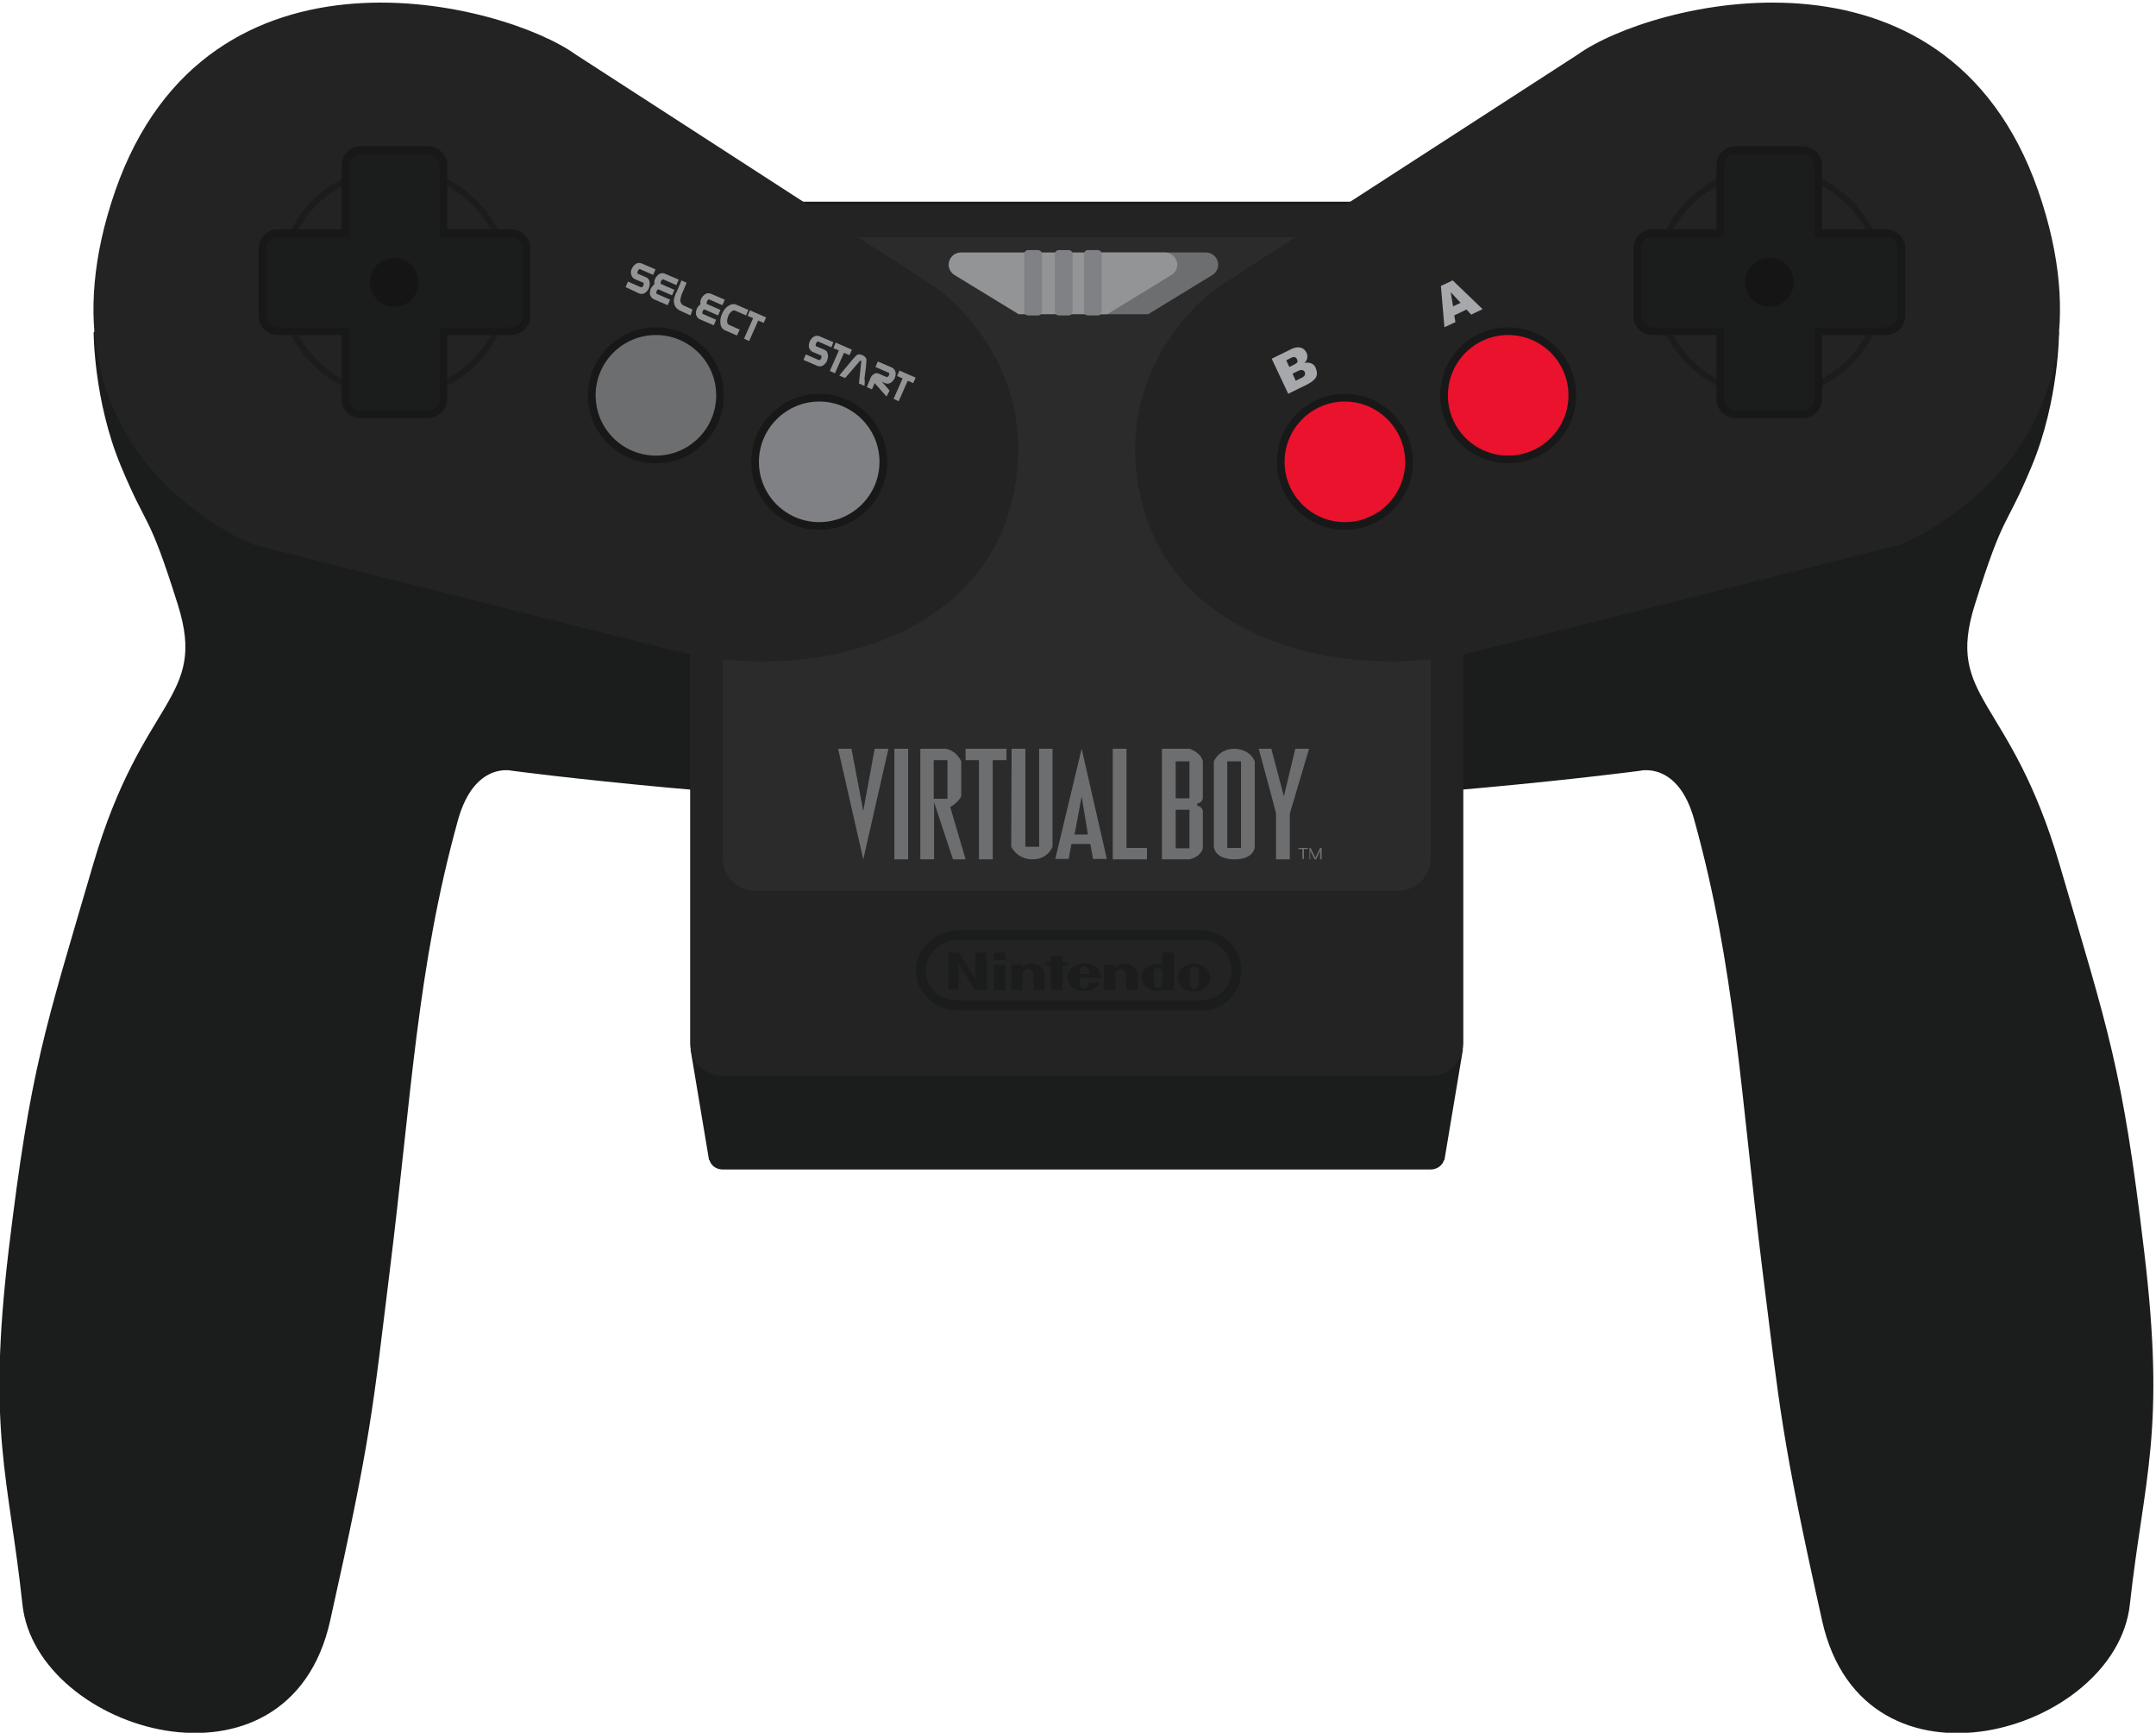<svg enable-background="new 0 0 200 160.7" viewBox="0 0 200 160.7" xmlns="http://www.w3.org/2000/svg"><path d="m0 0h200v160.7h-200z" fill="none"/><g transform="matrix(.365 0 0 -.365 -0 200)"><path d="m281.4 282.8h-15.5l-90.4-1.5 4.7-28.1h.1c.4-1.4 1.7-2.4 3.4-2.4h179.9c1.6 0 3 1 3.4 2.4h.1l4.7 28.1z" fill="#1b1c1c"/><path d="m544.9 230.3c-5.5 46.4-9 55.4-21.5 98.1s-29.1 41.7-21.5 65.9 7.6 18.7 14.5 35.3 6.9 33.9 6.9 33.9l-38.1 33.2h-423.3l-38.1-33.2s0-17.3 6.9-33.9 6.9-11.1 14.5-35.3-9-23.2-21.5-65.9-15.9-51.7-21.5-98.1c-5.5-46.4 0-57.4 3.5-90 3.5-32.5 67.6-51.6 78.2-4.2 10.5 47 10.8 53.6 15.2 89.3 5.5 44.3 6.9 76.7 17.3 114.2 4.2 15 13.8 12.5 13.8 12.5s62.3-8.3 133.6-9.7c3.4-.1 6.6-.1 9.7-.2 3 .1 6.3.1 9.7.2 71.3 1.4 133.6 9.7 133.6 9.7s9.7 2.5 13.8-12.5c10.4-37.4 11.8-69.9 17.3-114.2 4.5-35.7 4.7-42.2 15.2-89.3 10.6-47.4 74.7-28.4 78.2 4.2 3.6 32.5 9.2 43.6 3.6 90" fill="#1b1c1c"/><path d="m363.6 496h-179.9c-4.6 0-8.3-3.7-8.3-8.3v-204.8c0-4.6 3.7-8.3 8.3-8.3h179.9c4.6 0 8.3 3.7 8.3 8.3v204.9c0 4.5-3.7 8.2-8.3 8.2" fill="#232323"/><path d="m355.3 487.7h-163.3c-4.6 0-8.3-3.7-8.3-8.3v-149.5c0-4.6 3.7-8.3 8.3-8.3h163.3c4.6 0 8.3 3.7 8.3 8.3v149.5c0 4.6-3.7 8.3-8.3 8.3" fill="#2b2b2b"/><path d="m146.3 534.1 92-59.5s27.7-19.4 18.7-54.7-52.4-45.5-85.1-37.4c-30.6 7.6-107.3 27-107.3 27s-58.8 22.3-35.3 90c23.6 67.6 99 47.6 117 34.6m254.7 0-92-59.5s-27.7-19.4-18.7-54.7 52.4-45.5 85.1-37.4c30.6 7.6 107.3 27 107.3 27s58.8 22.3 35.3 90c-23.6 67.6-99 47.6-117 34.6" fill="#232323"/><path d="m478.4 476.2c0-15.9-12.9-28.7-28.7-28.7s-28.7 12.9-28.7 28.7 12.9 28.7 28.7 28.7 28.7-12.8 28.7-28.7zm-406.8 0c0-15.9 12.9-28.7 28.7-28.7s28.7 12.9 28.7 28.7-12.9 28.7-28.7 28.7-28.7-12.8-28.7-28.7z" fill="none" stroke="#1b1c1c" stroke-miterlimit="10" stroke-width="1.569"/><path d="m479.3 488.7h-17.2v17.2c0 2.2-1.8 3.9-3.9 3.9h-17.1c-2.2 0-3.9-1.8-3.9-3.9v-17.2h-17.2c-2.2 0-3.9-1.8-3.9-3.9v-17.1c0-2.2 1.8-3.9 3.9-3.9h17.2v-17.2c0-2.2 1.8-3.9 3.9-3.9h17.1c2.2 0 3.9 1.8 3.9 3.9v17.2h17.2c2.2 0 3.9 1.8 3.9 3.9v17.1c.1 2.1-1.7 3.9-3.9 3.9" fill="#1b1c1c"/><path d="m479.3 488.7h-17.2v17.2c0 2.2-1.8 3.9-3.9 3.9h-17.1c-2.2 0-3.9-1.8-3.9-3.9v-17.2h-17.2c-2.2 0-3.9-1.8-3.9-3.9v-17.1c0-2.2 1.8-3.9 3.9-3.9h17.2v-17.2c0-2.2 1.8-3.9 3.9-3.9h17.1c2.2 0 3.9 1.8 3.9 3.9v17.2h17.2c2.2 0 3.9 1.8 3.9 3.9v17.1c.1 2.1-1.7 3.9-3.9 3.9z" fill="none" stroke="#191818" stroke-miterlimit="10" stroke-width="1.962"/><path d="m129.9 488.7h-17.2v17.2c0 2.2-1.8 3.9-3.9 3.9h-17.1c-2.2 0-3.9-1.8-3.9-3.9v-17.2h-17.2c-2.2 0-3.9-1.8-3.9-3.9v-17.1c0-2.2 1.8-3.9 3.9-3.9h17.2v-17.2c0-2.2 1.8-3.9 3.9-3.9h17.1c2.2 0 3.9 1.8 3.9 3.9v17.2h17.2c2.2 0 3.9 1.8 3.9 3.9v17.1c0 2.1-1.7 3.9-3.9 3.9" fill="#1b1c1c"/><path d="m129.9 488.7h-17.2v17.2c0 2.2-1.8 3.9-3.9 3.9h-17.1c-2.2 0-3.9-1.8-3.9-3.9v-17.2h-17.2c-2.2 0-3.9-1.8-3.9-3.9v-17.1c0-2.2 1.8-3.9 3.9-3.9h17.2v-17.2c0-2.2 1.8-3.9 3.9-3.9h17.1c2.2 0 3.9 1.8 3.9 3.9v17.2h17.2c2.2 0 3.9 1.8 3.9 3.9v17.1c0 2.1-1.7 3.9-3.9 3.9z" fill="none" stroke="#191818" stroke-miterlimit="10" stroke-width="1.962"/><path d="m455.9 476.2c0-3.4-2.8-6.2-6.2-6.2s-6.2 2.8-6.2 6.2 2.8 6.2 6.2 6.2 6.2-2.7 6.2-6.2m-361.9 0c0-3.4 2.8-6.2 6.2-6.2s6.2 2.8 6.2 6.2-2.8 6.2-6.2 6.2-6.2-2.7-6.2-6.2" fill="#151515"/><path d="m399.6 447.5c0-9-7.3-16.3-16.3-16.3s-16.3 7.3-16.3 16.3 7.3 16.3 16.3 16.3 16.3-7.3 16.3-16.3" fill="#ea122c"/><path d="m399.6 447.5c0-9-7.3-16.3-16.3-16.3s-16.3 7.3-16.3 16.3 7.3 16.3 16.3 16.3 16.3-7.3 16.3-16.3z" fill="none" stroke="#191818" stroke-miterlimit="10" stroke-width="1.962"/><path d="m358.1 430.6c0-9-7.3-16.3-16.3-16.3s-16.3 7.3-16.3 16.3 7.3 16.3 16.3 16.3 16.3-7.4 16.3-16.3" fill="#ea122c"/><path d="m358.1 430.6c0-9-7.3-16.3-16.3-16.3s-16.3 7.3-16.3 16.3 7.3 16.3 16.3 16.3 16.3-7.4 16.3-16.3z" fill="none" stroke="#191818" stroke-miterlimit="10" stroke-width="1.962"/><path d="m150.4 447.5c0-9 7.3-16.3 16.3-16.3s16.3 7.3 16.3 16.3-7.3 16.3-16.3 16.3-16.3-7.3-16.3-16.3" fill="#6d6e70"/><path d="m150.4 447.5c0-9 7.3-16.3 16.3-16.3s16.3 7.3 16.3 16.3-7.3 16.3-16.3 16.3-16.3-7.3-16.3-16.3z" fill="none" stroke="#191818" stroke-miterlimit="10" stroke-width="1.962"/><path d="m191.9 430.6c0-9 7.3-16.3 16.3-16.3s16.3 7.3 16.3 16.3-7.3 16.3-16.3 16.3-16.3-7.4-16.3-16.3" fill="#808184"/><path d="m191.9 430.6c0-9 7.3-16.3 16.3-16.3s16.3 7.3 16.3 16.3-7.3 16.3-16.3 16.3-16.3-7.4-16.3-16.3z" fill="none" stroke="#191818" stroke-miterlimit="10" stroke-width="1.962"/><path d="m306.5 483.8c1.7 0 3.1-1.4 3.1-3.1 0-1.2-.7-2.2-1.6-2.7l-16.2-9.9h-14.7v15.7z" fill="#6d6e70"/><path d="m299.2 480.7c0 1.7-1.4 3.1-3.1 3.1h-51.9c-1.7 0-3.1-1.4-3.1-3.1 0-1.2.7-2.2 1.6-2.7l16.2-9.9h22.5l16.2 9.9c.9.5 1.6 1.5 1.6 2.7" fill="#929496"/><path d="m264.8 468.8c0-.5-.4-1-1-1h-2.5c-.5 0-1 .4-1 1v14.6c0 .5.4 1 1 1h2.5c.5 0 1-.4 1-1zm7.8 0c0-.5-.4-1-1-1h-2.5c-.5 0-1 .4-1 1v14.6c0 .5.4 1 1 1h2.5c.5 0 1-.4 1-1zm7.4 0c0-.5-.4-1-1-1h-2.5c-.5 0-1 .4-1 1v14.6c0 .5.4 1 1 1h2.5c.5 0 1-.4 1-1z" fill="#808184"/><path d="m166 478.1-3.2 1.4c-.1.1-.3.1-.4 0s-.2-.2-.3-.4-.1-.3-.1-.5c0-.1.1-.3.3-.3l1.9-.8c.5-.2.8-.6.9-1.2.1-.5 0-1-.2-1.6-.2-.5-.6-.9-1-1.2-.5-.3-1-.3-1.5-.1l-3.4 1.6.6 1.4 3.2-1.4c.1-.1.3 0 .4 0 .1.1.2.2.3.4s.1.3.1.5c0 .1-.1.3-.3.3l-1.9.8c-.5.2-.8.6-1 1.2-.1.5-.1 1 .2 1.5.2.5.6.9 1 1.2.5.3 1 .3 1.5.1l3.5-1.5zm3.7-7.7-3.5 1.5c-.5.2-.8.6-1 1.2-.1.5 0 1 .2 1.5.1.2.2.4.4.6s.3.4.5.5v.7c0 .3.1.5.2.7.2.5.6.9 1 1.2.5.3 1 .3 1.5.1l3.5-1.5-.6-1.4-3.2 1.4c-.1.1-.3.1-.4 0s-.2-.2-.3-.4-.1-.3-.1-.5.1-.3.3-.3l3.2-1.4-.6-1.4-3.4 1.5c-.1 0-.2 0-.3-.1s-.2-.2-.2-.3c-.1-.2-.1-.3-.1-.5 0-.1.1-.3.3-.3l3.2-1.4zm5.8-2.6-2.4 1.1c-.8.3-1.3.8-1.6 1.4-.2.5-.3 1-.2 1.7.1.4.2.8.4 1.3 0 .1.1.1.1.2 0 0 0 .1.1.1l1.3 3.1 1.3-.6-1.3-3.1c-.2-.6-.3-1.1-.3-1.5.1-.5.3-.9.7-1.1l2.4-1.1zm5.9-2.5-3.5 1.5c-.5.2-.8.6-1 1.2-.1.5 0 1 .2 1.5.1.2.2.4.4.6s.3.4.5.5v.7c0 .3.1.5.2.7.2.5.6.9 1 1.2.5.3 1 .3 1.5.1l3.5-1.5-.6-1.4-3.2 1.4c-.1.1-.3.1-.4 0s-.2-.2-.3-.4-.1-.3-.1-.5.1-.3.3-.3l3.2-1.4-.6-1.4-3.4 1.5c-.1 0-.2 0-.3-.1s-.2-.2-.2-.3c-.1-.2-.1-.3-.1-.5 0-.1.1-.3.3-.3l3.2-1.4zm5.9-2.6-3 1.3c-.7.3-1.1.9-1.2 1.7s0 1.6.4 2.5.9 1.6 1.6 2c.7.5 1.4.6 2.1.3l3-1.3-.6-1.4-2.7 1.2c-.3.1-.7.1-1-.2s-.6-.6-.8-1.1-.3-1-.3-1.4c0-.5.2-.8.5-.9l2.7-1.2zm6.8 3.2-1.4.6-2.3-5.2-1.3.6 2.3 5.2-1.4.6.6 1.4 4.1-1.8zm17.2-6.2-3.2 1.4c-.1.1-.3.1-.4 0s-.2-.2-.3-.4-.1-.3-.1-.5c0-.1.1-.3.3-.3l1.9-.8c.5-.2.8-.6.9-1.2.1-.5 0-1-.2-1.6-.2-.5-.6-.9-1-1.2-.5-.3-1-.3-1.5-.1l-3.5 1.5.6 1.4 3.2-1.4c.1-.1.3 0 .4 0 .1.1.2.2.3.4s.1.3.1.5c0 .1-.1.3-.3.3l-1.9.8c-.5.2-.8.6-1 1.2-.1.5 0 1 .2 1.5s.6.9 1 1.2c.5.3 1 .3 1.5.1l3.5-1.5zm4.6-2-1.4.6-2.3-5.2-1.3.6 2.3 5.2-1.4.6.6 1.4 4.1-1.8zm3.8-7.8-1.4.6.6 5.7c0 .1 0 .1-.1.1s-.1 0-.2 0l-3.8-4.4-1.5.6c.3.4.7.9 1.3 1.6.7.8 1.3 1.6 1.9 2.3.7.8 1.1 1.2 1.2 1.3.2.1.4.2.7.2s.5-.1.8-.2.5-.3.7-.5.3-.4.3-.6c0-.1 0-.7-.1-1.8-.1-.7-.2-1.7-.4-3 .1-.5.1-1.2 0-1.9m5.6-2.7-3 3.4-.7-1.6-1.3.6.9 2.2c.2.5.5.9.9 1.1.4.3.9.3 1.5 0l1.6-.7c.2-.1.3-.1.4 0s.2.2.3.3c.1.2.1.3.1.5s-.1.3-.3.3l-3.2 1.4.6 1.4 3.5-1.5c.5-.2.8-.6 1-1.2.1-.5 0-1-.2-1.5s-.6-.9-1-1.2c-.5-.3-1-.3-1.5-.1l-.8.4 2-2.3zm6.8 3.4-1.4.6-2.3-5.2-1.3.6 2.3 5.2-1.4.6.6 1.4 4.1-1.8z" fill="#929496"/><path d="m329.3 451.2 1.4.7c.5.2.8.5.9.7.1.3.1.5 0 .8s-.3.4-.6.5-.6 0-1.1-.2l-1.4-.7zm-1.6 3.5 1.2.6c.4.2.7.4.8.6s.1.5-.1.8c-.1.3-.3.4-.5.5s-.6 0-1-.2l-1.2-.6c0-.1.8-1.7.8-1.7zm-4.5 2.1 5.1 2.5c.9.4 1.6.5 2.3.3s1.1-.6 1.4-1.2c.3-.5.3-1.1.2-1.6-.1-.4-.3-.7-.7-1.1.7.2 1.3.1 1.8-.1s.9-.6 1.1-1.2c.2-.5.3-.9.3-1.4s-.2-.9-.5-1.3c-.2-.2-.5-.5-.9-.8-.6-.4-1-.6-1.2-.7l-4.7-2.3zm48 14.2-2.5 2.7.6-3.6zm1.5-1.7-3.1-1.5.3-1.7-2.8-1.3-.9 10.5 3 1.4 7.6-7.3-2.9-1.4z" fill="#a6a8ab"/><path d="m213 357.7 6.4-28.1 6.4 28.1h-3.5l-2.9-15.8-3 15.8zm17.8 0v-28.1h-3.5v28.1zm10-2.9v-9.8h-3.5v9.8zm-6.9 2.9v-28.1h3.5v14.5l4.8-14.5h3.2l-3.9 13.3c2.1 1.2 2.8 2.7 2.8 2.7v8.9c-1.4 2.9-3.9 3.2-3.9 3.2zm11.5 0h10.4v-2.9h-3.5v-25.2h-3.5v25.2h-3.4zm29.5-12.1 1.6-9.7h-3.4zm0 12.1-6.7-28h3.4l.7 3.8h4.8l.7-3.8h3.5zm7.9 0h3.5v-25.2h5.2v-2.9h-8.7zm37.1 0h3.2l3.2-12.1 2.9 12.1h3.5l-4.9-16.5v-11.6h-3.5v11.6c.1 0-4.4 16.5-4.4 16.5zm-4.5-3.2v-22h-3.5v22zm-1.7 3.2c-3.9 0-5.2-3.2-5.2-3.2s0-21.1 0-21.7c.5-3.4 5.2-3.2 5.2-3.2 5.2 0 5.2 3.2 5.2 3.2v21.7c-1.4 3.3-5.2 3.2-5.2 3.2m-56.6 0h3.5v-24.9h3.5v24.9h3.4v-24.9s-1.1-3.2-5.1-3.2c-3.9 0-5.4 3.2-5.4 3.2zm45.2-15.5v-9.8h-3.5v9.8zm0 12.3v-9.4h-3.5v9.4zm-7 3.2v-28.1h7c3.2.8 3.4 2.9 3.4 2.9s0 7.5 0 9.4c-.2 1.2-1.4 1.3-1.4 1.3s0 .3 0 .6c1.2.1 1.4 1.3 1.4 1.3s0 7.5 0 9.4c-.5 2.3-3.4 3.2-3.4 3.2s-7 0-7 0zm34.7-25.2h2.4v-.3h-1v-2.5h-.4v2.5h-1zm2.8-2.9v2.9h.3l1.2-2.5 1.2 2.5h.4v-2.9h-.4v2.2l-1-2.2h-.4l-1.1 2.2v-2.2z" fill="#6d6e70"/><path d="m243.4 311.6c-5 0-10.6-4.3-10.6-10.2s5.1-10.2 10.6-10.2h61.5c5.8-.4 10.6 4.3 10.6 10.2s-4.9 10.2-10.6 10.2z" fill="#1b1c1c"/><path d="m243.4 309.1c-3.9.2-8.1-3.2-8.1-7.7s3.4-7.6 8.1-7.6h61.5c4.7-.1 8.1 3.2 8.1 7.6 0 4.5-4 8-8.1 7.7z" fill="#232323"/><path d="m252.6 302.8v-6.4h2.9v6.4zm9.4.3s-1.2-.1-2.1-1v.7h-2.9v-6.4h2.9v4.2c.3 1.2 1.3 1.1 1.3 1.1 1.5 0 1.5-1.5 1.5-1.5v-3.8h2.8v3.9s-.2 2.8-3.5 2.8m23.6 0s-1.2-.1-2.1-1v.7h-2.9v-6.4h2.9v4.2c.3 1.2 1.3 1.1 1.3 1.1 1.5 0 1.5-1.5 1.5-1.5v-3.8h2.8v3.9s-.2 2.8-3.5 2.8m-30.1.9v1.9h-2.9v-1.9zm16-.5h-1.5v1.5h-2.9v-1.5h-1.2v-.8h1.2v-6.3h2.9v6.3h1.5zm32-.4c-2.3 0-4.1-1.6-4.1-3.6s1.8-3.5 4.1-3.5 4.1 1.6 4.1 3.5c0 2-1.9 3.6-4.1 3.6" fill="#1b1c1c"/><path d="m303.5 302.4c-.6 0-1.1-.6-1.1-1.3v-3.1c0-.7.5-1.3 1.1-1.3s1.1.6 1.1 1.3v3.1c0 .7-.5 1.3-1.1 1.3" fill="#232323"/><path d="m295.4 305.9v-3.3c-.4.2-.9.4-1.3.4-2.2 0-4-1.5-4-3.4s1.8-3.4 4-3.4c.4 0 .9.2 1.3.4v-.2h2.9v9.5c.1 0-2.8 0-2.9 0z" fill="#1b1c1c"/><path d="m294.3 302.1c-.6 0-1.1-.5-1.1-1.2v-2.8c0-.6.5-1.2 1.1-1.2s1.1.5 1.1 1.2v2.8c0 .7-.5 1.2-1.1 1.2" fill="#232323"/><path d="m276.8 298.3c0-1-.5-1.5-1.2-1.5-.6 0-1.2.6-1.2 1.3v1.4h5.5s-.2 3.7-4.3 3.7c-2.4 0-4.3-1.6-4.3-3.6s1.9-3.5 4.3-3.5c1.8 0 3.4.9 4 2.3 0-.1-2.8-.1-2.8-.1z" fill="#1b1c1c"/><path d="m276.8 300.5v.6c0 .7-.5 1.3-1.2 1.3-.6 0-1.2-.6-1.2-1.3v-.6z" fill="#232323"/><path d="m241 306v-9.5h2.6v6.6l4.2-6.7h3v9.5h-2.9v-6.7l-4.2 6.7h-2.7z" fill="#1b1c1c"/></g></svg>